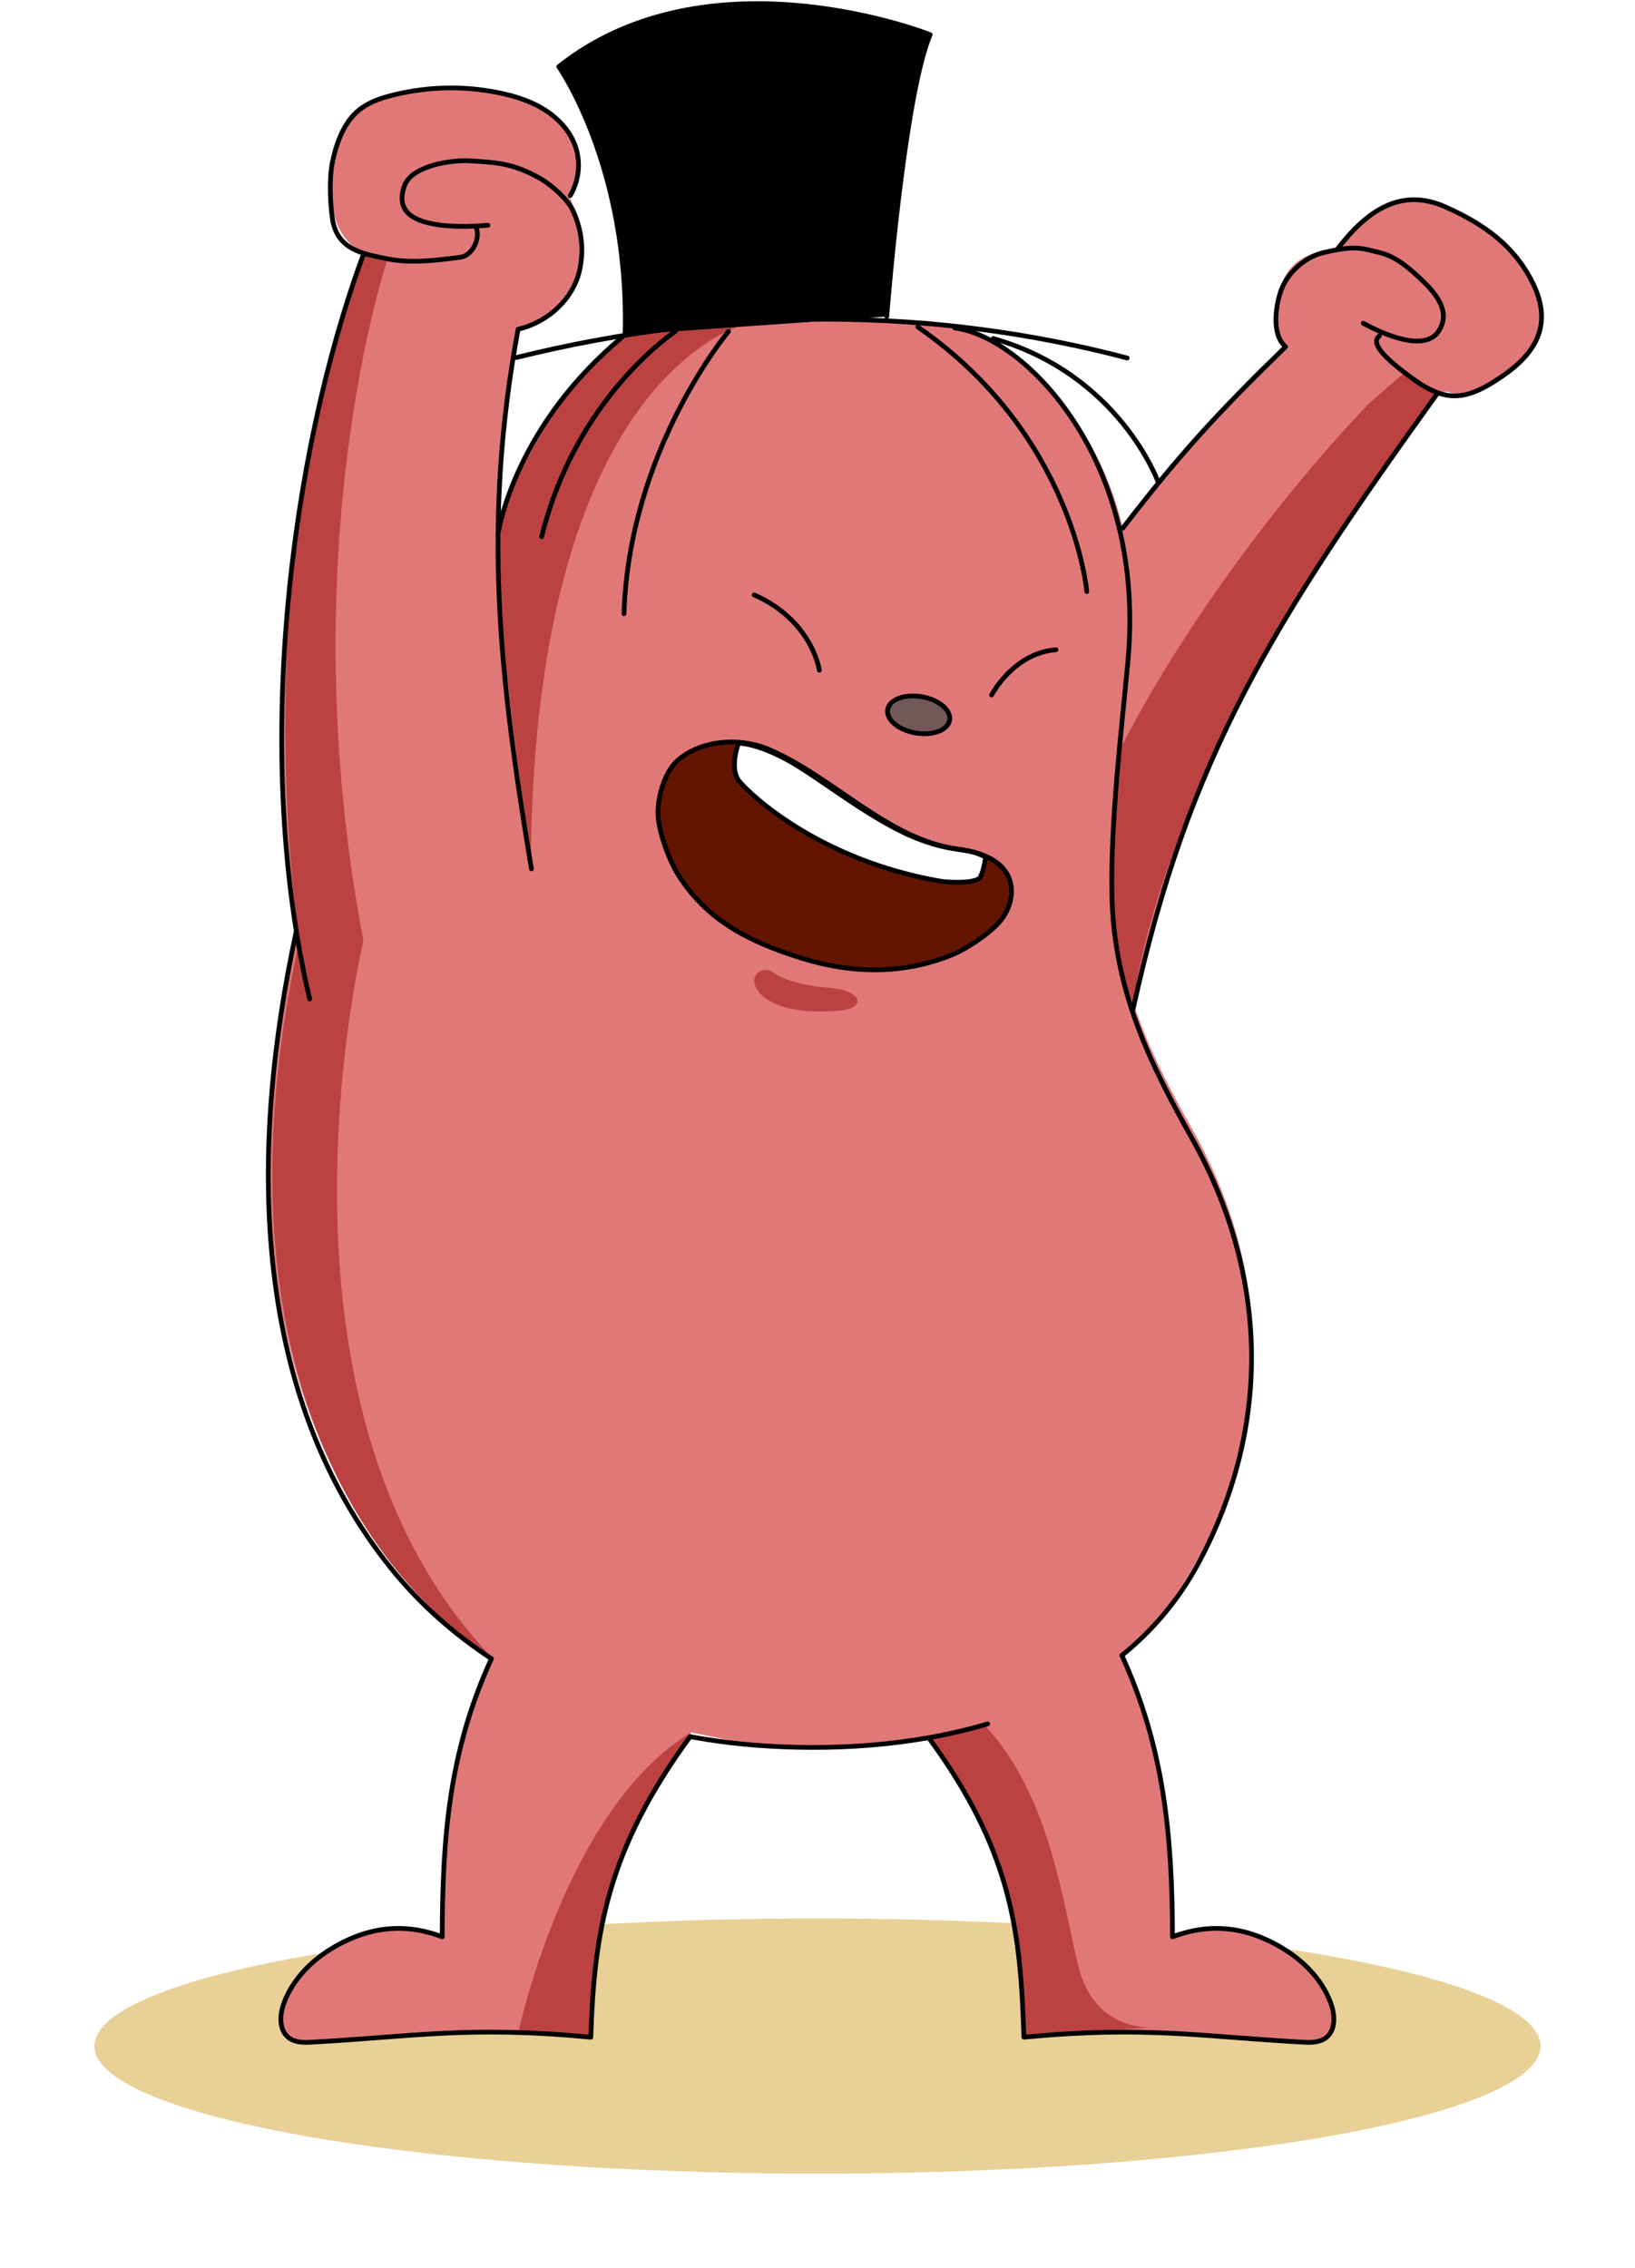 <svg width="346" height="480" viewBox="0 0 346 480" fill="none" xmlns="http://www.w3.org/2000/svg">
<g filter="url(#filter0_f_360_587)">
<ellipse cx="173" cy="433" rx="153" ry="27" fill="#E8D096"/>
</g>
<g clip-path="url(#clip0_360_587)">
<path d="M324.138 58.941C320.192 51.078 313.786 47.261 305.741 43.661C296.426 39.49 289.031 44.45 282.795 52.499L281.929 52.669C280.985 52.823 280.969 52.792 279.701 53.101C276.096 53.951 272.661 55.836 271.206 60.193C270.402 62.603 268.684 70.699 271.887 73.449C257.838 87.138 249.065 96.887 237.585 111.641C231.38 85.747 212.318 68.721 195.469 67.872L166.334 67.362L132.635 70.282C109.535 89.115 105.806 110.544 105.806 110.544L105.636 110.869C105.79 97.195 107.059 84.604 109.875 69.432C116.327 67.964 121.526 61.522 122.856 55.728C124.063 50.459 122.934 47.03 121.417 43.816C121.062 43.059 121.139 42.472 120.273 41.529L120.938 39.799C123.058 36.338 124.543 30.313 117.426 24.395C114.3 21.8 110.045 20.162 104.723 19.204C96.476 17.706 89.126 18.478 83.324 19.93C77.305 21.429 72.803 22.294 70.621 32.677C69.91 36.06 70.111 41.329 70.621 44.743C71.256 49.069 74.227 52.607 77.398 53.658C63.334 92.19 55.226 147.284 62.978 195.581L62.87 195.797C53.2 240.71 52.72 292.869 83.185 330.536C89.096 337.844 96.213 345.538 104.228 350.791C95.316 370.289 93.861 388.226 93.815 409.655C86.806 406.998 80.338 407.43 74.227 410.134C68.115 412.838 62.545 417.488 60.286 423.776C59.404 426.233 59.249 429.416 61.322 431.007C62.73 432.088 64.665 432.042 66.428 431.934C87.486 430.791 99.539 428.427 125.255 430.899C125.982 409.161 128.488 390.914 146.266 366.642C150.784 367.477 155.41 368.713 160.083 369.084C172.399 370.041 182.472 370.227 195.778 367.569L197.836 368.945C215.614 393.216 216.186 409.176 216.913 430.914C242.629 428.458 254.682 430.806 275.74 431.949C277.504 432.042 279.438 432.088 280.846 431.022C282.919 429.431 282.764 426.248 281.882 423.792C279.623 417.504 274.069 412.838 267.942 410.15C261.83 407.446 255.363 407.013 248.354 409.671C248.307 388.242 246.559 369.609 237.647 350.126C244.099 344.904 249.653 337.04 253.924 329.099C269.442 300.161 268.669 268.118 252.469 239.273C247.642 230.668 243.077 222 239.906 212.514C251.634 159.011 269.705 131.371 304.209 83.322L306.251 82.858C310.878 84.604 313.353 82.75 318.861 78.965C326.118 73.974 328.485 67.655 324.138 58.972V58.941Z" fill="#E17878"/>
<path d="M103.392 350.003C103.392 350.003 38.408 314.128 63.334 198.949C63.334 198.949 50.785 119.814 77.367 53.658C77.367 53.658 79.085 54.693 82.117 54.538C82.117 54.538 61.09 116.029 76.918 199.119C76.918 199.119 53.199 296.453 103.392 350.018V350.003Z" fill="#BC4242"/>
<path d="M159.789 67.964C159.789 67.964 113.48 75.519 112.335 181.49C112.335 181.49 103.16 121.066 105.914 109.386C105.914 109.386 116.915 79.861 134.569 70.251L159.789 67.964Z" fill="#BC4242"/>
<path d="M297.664 78.486C297.664 78.486 290.052 85.052 289.99 85.129C287.112 87.926 257.266 119.119 236.811 158.949L235.666 170.057L235.202 193.866C235.202 193.866 237.275 207.802 239.906 212.514C239.906 212.514 243.681 162.054 304.596 82.688L299.892 80.602" fill="#BC4242"/>
<path d="M245.739 428.921C245.739 428.921 231.752 431.44 228.085 415.65C224.418 399.86 221.664 379.481 208.373 365.067L195.763 367.585C195.763 367.585 216.944 386.681 216.898 430.914L245.739 428.921Z" fill="#BC4242"/>
<path d="M146.266 366.658C146.266 366.658 123.057 395.132 125.254 430.914L109.813 429.601C109.813 429.601 119.901 382.448 146.266 366.658Z" fill="#BC4242"/>
<path d="M112.459 183.87C105.574 142.572 102.092 110.513 109.643 69.664C116.095 68.196 121.294 63.128 122.624 57.335C123.831 52.066 122.686 47.648 121.17 44.419C120.195 42.364 116.899 39.166 113.913 37.543C108.591 34.639 105.295 34.361 99.276 34.036C96.801 33.897 93.149 34.392 90.813 35.241C88.477 36.091 86.264 37.234 85.49 39.583C84.16 43.631 86.094 45.855 89.838 46.952C93.938 48.142 99.013 48.018 103.253 47.678" stroke="black" stroke-linecap="round" stroke-linejoin="round"/>
<path d="M120.675 41.39C122.795 37.93 124.28 30.529 117.163 24.612C114.037 22.016 109.782 20.378 104.46 19.421C96.213 17.922 88.864 18.694 83.061 20.147C77.259 21.599 72.54 23.886 70.358 34.268C69.647 37.651 69.848 42.92 70.358 46.334C71.333 52.854 76.779 53.719 81.885 54.755C86.991 55.79 92.283 55.11 97.451 54.43C100.019 54.09 101.814 50.305 100.684 47.987" stroke="black" stroke-linecap="round" stroke-linejoin="round"/>
<path d="M76.81 54.106C61.214 96.5 53.447 160.2 65.531 211.402" stroke="black" stroke-linecap="round" stroke-linejoin="round"/>
<path d="M109.303 75.658C153.306 64.72 197.434 64.951 238.544 75.766" stroke="black" stroke-linecap="round" stroke-linejoin="round"/>
<path d="M187.655 66.991C187.655 66.991 191.276 20.378 196.846 7.339C196.846 7.339 150.165 -11.248 118.246 14.106C118.246 14.106 133.238 35.349 132.279 70.853" fill="black"/>
<path d="M187.655 66.991C187.655 66.991 191.276 20.378 196.846 7.339C196.846 7.339 150.165 -11.248 118.246 14.106C118.246 14.106 133.238 35.349 132.279 70.853" stroke="black" stroke-linecap="round" stroke-linejoin="round"/>
<path d="M154.172 70.127C154.172 70.127 133.13 95.125 132.047 129.888" stroke="black" stroke-linecap="round" stroke-linejoin="round"/>
<path d="M142.924 70.127C142.924 70.127 121.882 83.893 114.625 113.588" stroke="black" stroke-linecap="round" stroke-linejoin="round"/>
<path d="M229.988 125.191C229.988 125.191 227.187 92.02 194.215 69.185" stroke="black" stroke-linecap="round" stroke-linejoin="round"/>
<path d="M245.058 101.939C245.058 101.939 236.858 79.196 210.183 71.641" stroke="black" stroke-linecap="round" stroke-linejoin="round"/>
<path d="M103.996 351.023C95.981 345.754 88.864 339.435 82.953 332.143C52.472 294.46 52.968 242.301 62.638 197.388" stroke="black" stroke-linecap="round" stroke-linejoin="round"/>
<path d="M209.007 364.819C192.792 369.64 175.231 370.52 159.851 369.331C155.179 368.96 150.568 368.357 146.05 367.523" stroke="black" stroke-linecap="round" stroke-linejoin="round"/>
<path d="M202.044 69.401C216.558 71.209 242.675 96.933 238.683 140.038C237.43 153.619 235.016 173.333 235.295 189.184C235.651 209.594 243.495 225.322 252.222 240.865C268.421 269.725 269.179 301.753 253.676 330.69C249.421 338.632 243.851 345.121 237.399 350.343" stroke="black" stroke-linecap="round" stroke-linejoin="round"/>
<path d="M105.558 112.151C105.558 112.151 109.179 89.687 132.279 70.853" stroke="black" stroke-linecap="round" stroke-linejoin="round"/>
<path d="M237.6 111.78C249.576 96.207 257.544 87.508 272.057 73.387C268.854 70.637 270.17 64.21 270.974 61.8C272.429 57.458 276.436 54.322 280.041 53.472C286.926 51.835 288.21 52.561 292.017 53.472C295.483 54.291 298.453 56.933 301.084 59.451C305.431 63.623 306.437 66.852 304.534 69.957C301.625 74.67 292.837 70.776 288.489 68.412" stroke="black" stroke-linecap="round" stroke-linejoin="round"/>
<path d="M283.182 52.499C289.418 44.434 296.597 39.629 305.911 43.801C313.957 47.4 320.347 51.865 324.292 59.745C328.64 68.443 325.267 74.546 318.011 79.552C310.708 84.573 306.329 85.484 299.15 80.278C293.827 76.415 289.712 72.785 291.893 71.101" stroke="black" stroke-linecap="round" stroke-linejoin="round"/>
<path d="M303.977 83.538C269.473 131.587 251.494 160.03 239.782 213.534" stroke="black" stroke-linecap="round" stroke-linejoin="round"/>
<path d="M103.995 351.023C95.083 370.52 93.629 388.458 93.582 409.887C86.573 407.229 80.106 407.662 73.994 410.366C67.883 413.07 62.313 417.72 60.054 424.008C59.172 426.465 59.017 429.647 61.09 431.239C62.498 432.32 64.432 432.274 66.196 432.166C87.254 431.022 99.307 428.659 125.023 431.131C125.75 409.392 128.272 391.764 146.05 367.508" stroke="black" stroke-linecap="round" stroke-linejoin="round"/>
<path d="M237.415 350.343C246.327 369.841 248.075 388.458 248.122 409.887C255.131 407.229 261.598 407.662 267.71 410.366C273.821 413.07 279.391 417.72 281.65 424.008C282.532 426.465 282.687 429.647 280.614 431.239C279.206 432.32 277.272 432.274 275.508 432.166C254.45 431.022 242.397 428.659 216.682 431.131C215.954 409.392 214.392 392.135 196.614 367.863" stroke="black" stroke-linecap="round" stroke-linejoin="round"/>
<path d="M202.571 179.652C206.841 180.208 211.637 181.645 213.417 185.554C214.778 188.551 213.85 192.228 211.777 194.793C209.703 197.358 204.737 200.71 201.689 201.977C191.198 206.318 180.228 206.102 169.398 202.703C158.567 199.304 149.748 194.87 143.636 185.322C141.625 182.17 139.644 176.716 139.288 173.008C138.932 169.3 140.541 163.445 143.342 160.973C148.324 156.601 156.37 155.967 162.497 158.516C176.035 164.156 187.934 177.736 202.555 179.652H202.571Z" fill="#631500" stroke="black" stroke-linecap="round" stroke-linejoin="round"/>
<path d="M173.389 141.846C173.389 141.846 171.935 131.34 159.604 125.902" stroke="black" stroke-linecap="round" stroke-linejoin="round"/>
<path d="M209.843 147.083C209.843 147.083 214.392 138.231 223.459 137.504" stroke="black" stroke-linecap="round" stroke-linejoin="round"/>
<path d="M208.589 181.398C208.589 181.398 208.203 184.225 207.46 185.6C206.717 186.975 201.116 186.836 198.919 186.465C173.297 182 158.691 168.095 156.463 165.345C154.235 162.595 156.292 157.28 156.292 157.28C156.292 157.28 160.269 157.219 167.231 161.174C174.194 165.129 185.118 174.167 194.912 177.767C202.323 180.502 204.536 179.25 208.589 181.398Z" fill="white" stroke="black" stroke-linecap="round" stroke-linejoin="round"/>
<path d="M200.958 152.42C201.327 150.301 198.691 148.074 195.071 147.446C191.451 146.818 188.217 148.026 187.848 150.144C187.48 152.263 190.115 154.49 193.736 155.118C197.356 155.746 200.589 154.538 200.958 152.42Z" fill="#725858" stroke="black" stroke-linecap="round" stroke-linejoin="round"/>
<path d="M173.606 208.852C175.339 209.053 177.149 209.115 178.758 209.609C180.368 210.104 181.76 211.154 181.42 212.189C181.219 212.807 180.445 213.286 179.532 213.549C178.619 213.812 177.598 213.92 176.561 213.982C172.786 214.213 168.763 214.059 165.328 212.916C161.893 211.772 159.217 209.409 159.665 207.106C159.82 206.303 160.594 205.222 162.187 205.283C163.363 205.314 163.843 206.04 164.679 206.473C167.108 207.74 170.558 208.512 173.591 208.852H173.606Z" fill="#BC4242"/>
</g>
<defs>
<filter id="filter0_f_360_587" x="0" y="386" width="346" height="94" filterUnits="userSpaceOnUse" color-interpolation-filters="sRGB">
<feFlood flood-opacity="0" result="BackgroundImageFix"/>
<feBlend mode="normal" in="SourceGraphic" in2="BackgroundImageFix" result="shape"/>
<feGaussianBlur stdDeviation="10" result="effect1_foregroundBlur_360_587"/>
</filter>
<clipPath id="clip0_360_587">
<rect width="271" height="433" fill="white" transform="translate(56)"/>
</clipPath>
</defs>
</svg>
